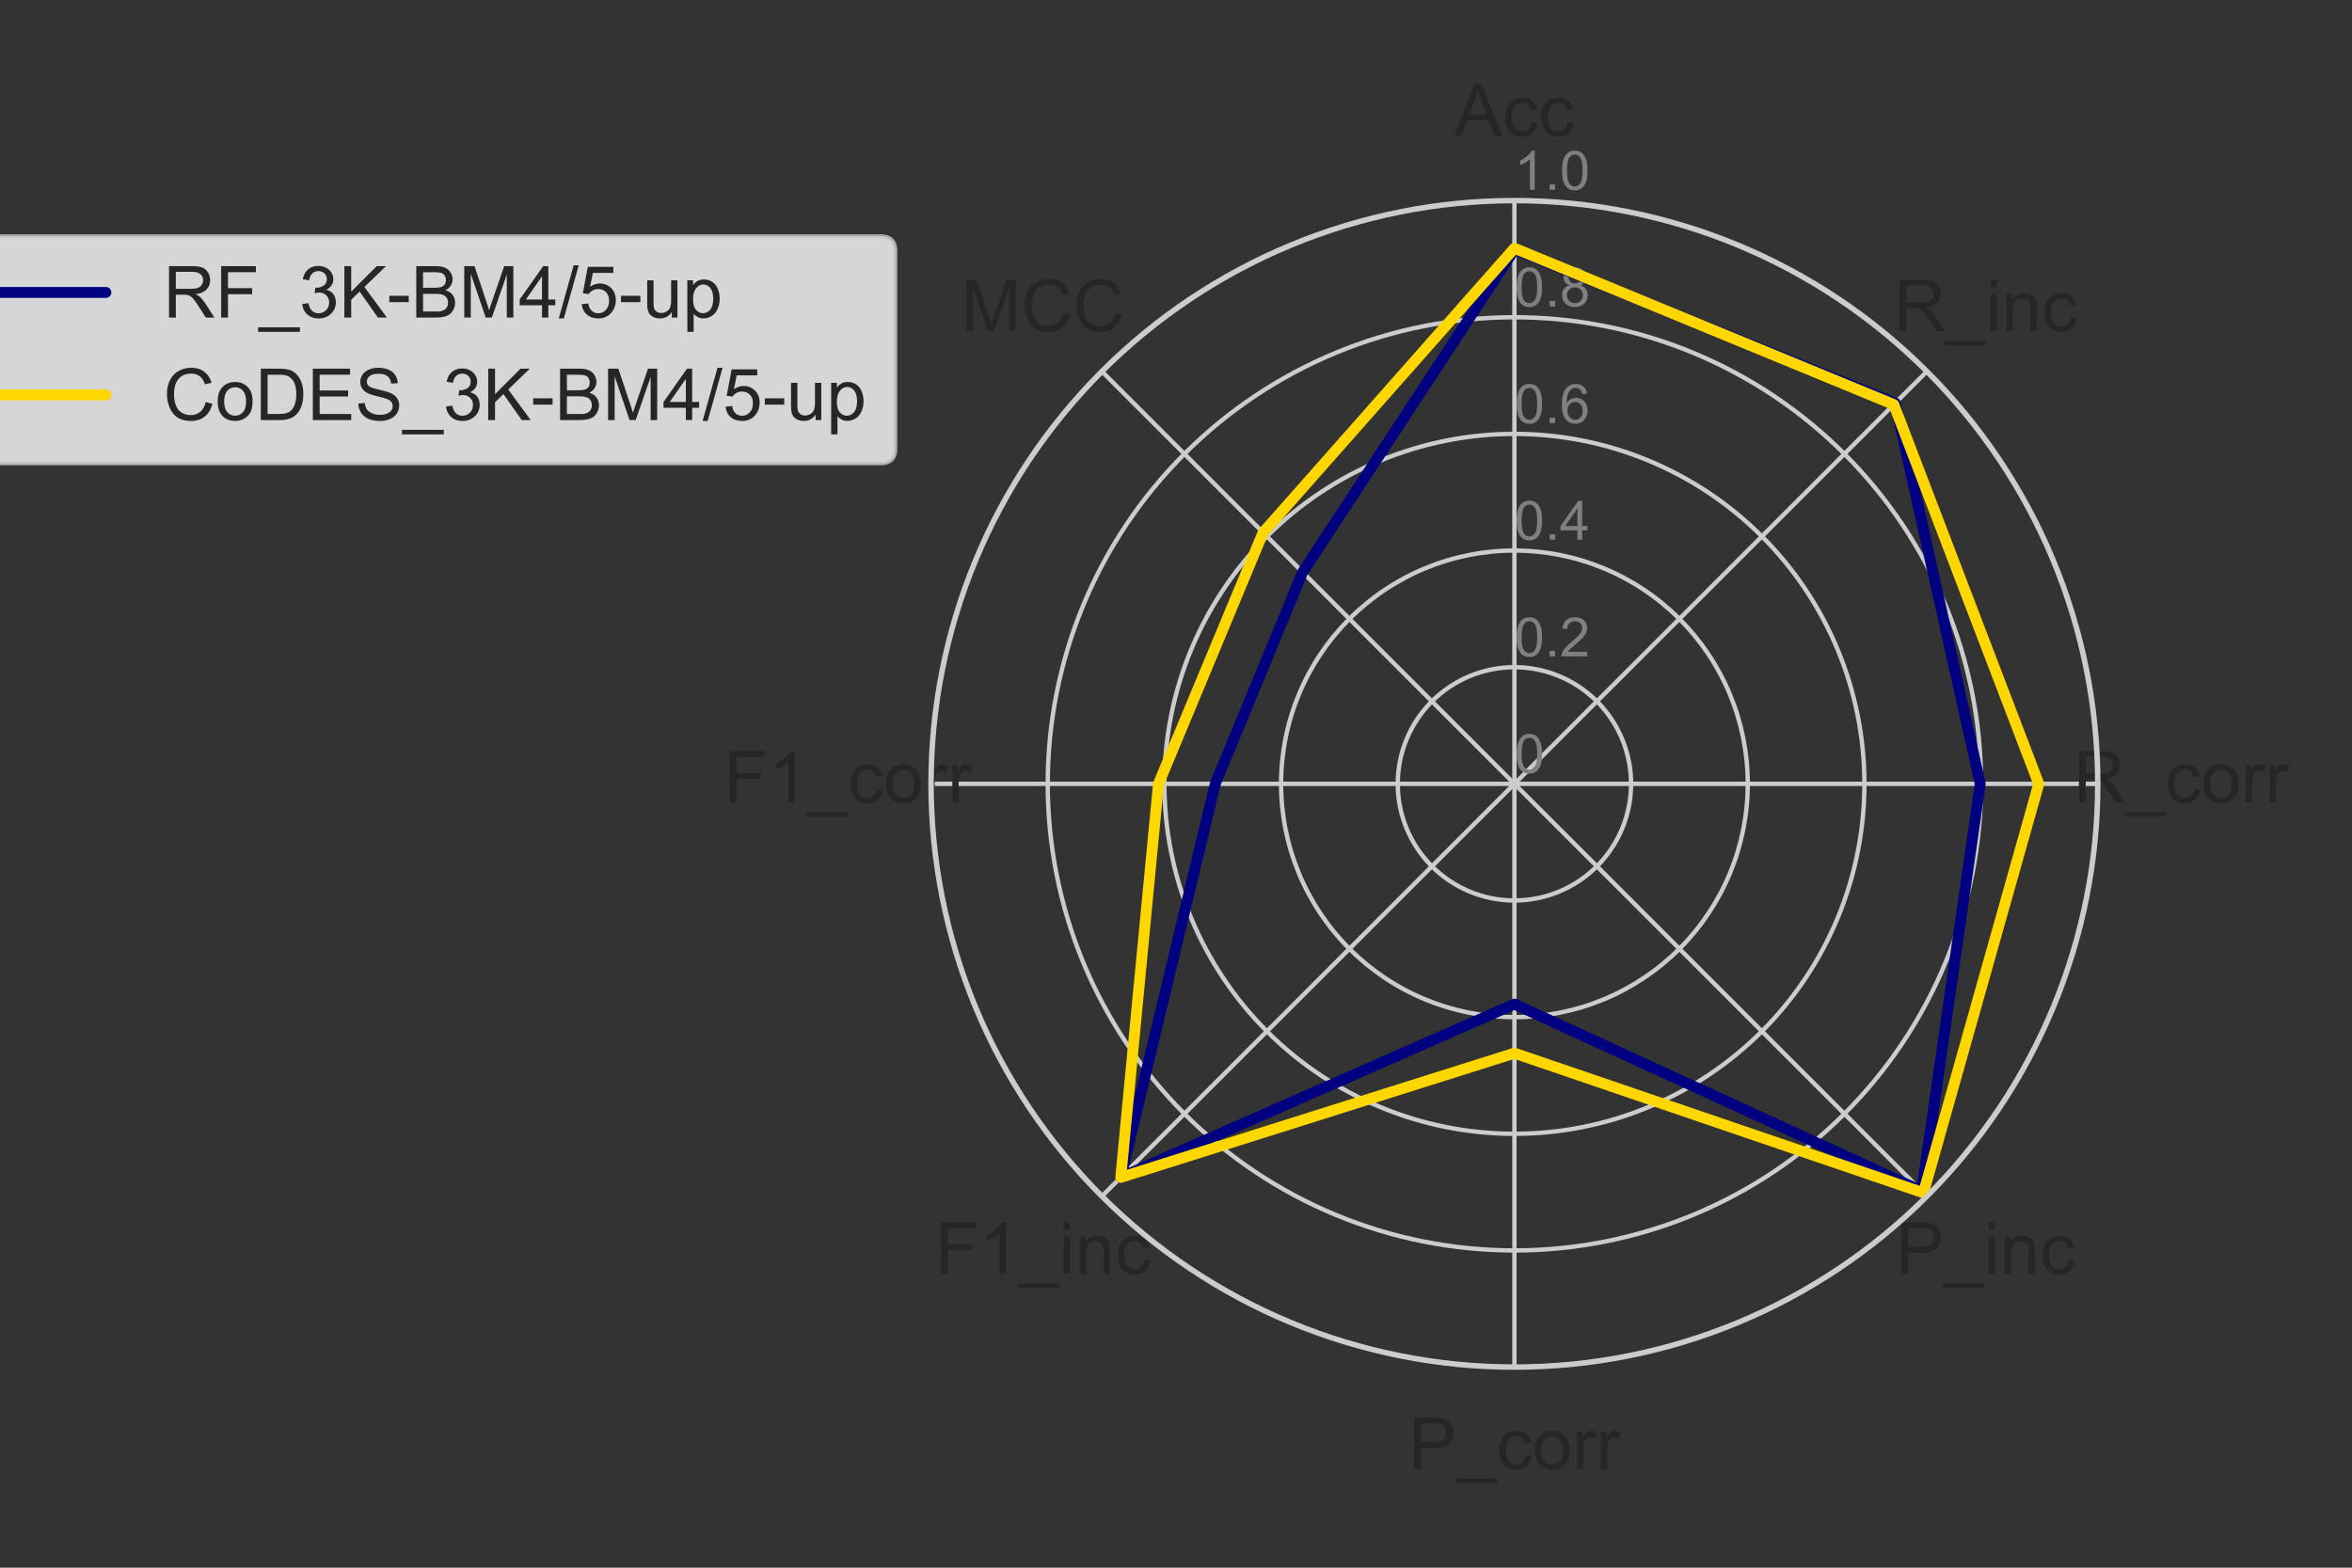 <?xml version="1.0" encoding="utf-8" standalone="no"?>
<!DOCTYPE svg PUBLIC "-//W3C//DTD SVG 1.1//EN"
  "http://www.w3.org/Graphics/SVG/1.1/DTD/svg11.dtd">
<!-- Created with matplotlib (https://matplotlib.org/) -->
<svg height="288pt" version="1.1" viewBox="0 0 432 288" width="432pt" xmlns="http://www.w3.org/2000/svg" xmlns:xlink="http://www.w3.org/1999/xlink">
 <rect x="0" y="0" width="432" height="288" fill="#333333" stroke="none"/>
 <defs>
  <style type="text/css">*{stroke-linecap:butt;stroke-linejoin:round;}</style>
 </defs>
 <g id="figure_1">
  <g id="patch_1">
   <path d="M 0 288 
L 432 288 
L 432 0 
L 0 0 
z
" style="fill:none;"/>
  </g>
  <g id="axes_1">
   <g id="patch_2">
    <path d="M 385.305 144 
C 385.305 129.929 382.534 115.996 377.149 102.996 
C 371.765 89.997 363.872 78.184 353.923 68.235 
C 343.973 58.286 332.161 50.393 319.161 45.008 
C 306.162 39.624 292.228 36.852 278.158 36.852 
C 264.087 36.852 250.153 39.624 237.154 45.008 
C 224.154 50.393 212.342 58.286 202.392 68.235 
C 192.443 78.184 184.55 89.997 179.166 102.996 
C 173.781 115.996 171.01 129.929 171.01 144 
C 171.01 158.071 173.781 172.004 179.166 185.004 
C 184.55 198.003 192.443 209.816 202.392 219.765 
C 212.342 229.714 224.154 237.607 237.154 242.992 
C 250.153 248.376 264.087 251.148 278.158 251.148 
C 292.228 251.148 306.162 248.376 319.161 242.992 
C 332.161 237.607 343.973 229.714 353.923 219.765 
C 363.872 209.816 371.765 198.003 377.149 185.004 
C 382.534 172.004 385.305 158.071 385.305 144 
M 278.158 144 
C 278.158 144 278.158 144 278.158 144 
C 278.158 144 278.158 144 278.158 144 
C 278.158 144 278.158 144 278.158 144 
C 278.158 144 278.158 144 278.158 144 
C 278.158 144 278.158 144 278.158 144 
C 278.158 144 278.158 144 278.158 144 
C 278.158 144 278.158 144 278.158 144 
C 278.158 144 278.158 144 278.158 144 
C 278.158 144 278.158 144 278.158 144 
C 278.158 144 278.158 144 278.158 144 
C 278.158 144 278.158 144 278.158 144 
C 278.158 144 278.158 144 278.158 144 
C 278.158 144 278.158 144 278.158 144 
C 278.158 144 278.158 144 278.158 144 
C 278.158 144 278.158 144 278.158 144 
C 278.158 144 278.158 144 278.158 144 
M 385.305 144 
z
" style="fill:none;"/>
   </g>
   <g id="matplotlib.axis_1">
    <g id="xtick_1">
     <g id="line2d_1">
      <path clip-path="url(#p6e2e3de728)" d="M 278.158 144 
L 278.158 36.852 
" style="fill:none;stroke:#cccccc;stroke-linecap:round;stroke-width:0.8;"/>
     </g>
     <g id="text_1">
      <!-- Acc -->
      <g style="fill:#262626;" transform="translate(267.155 24.964)scale(0.132 -0.132)">
       <defs>
        <path d="M -0.141 0 
L 27.344 71.578 
L 37.547 71.578 
L 66.844 0 
L 56.062 0 
L 47.703 21.688 
L 17.781 21.688 
L 9.906 0 
z
M 20.516 29.391 
L 44.781 29.391 
L 37.312 49.219 
Q 33.891 58.25 32.234 64.062 
Q 30.859 57.172 28.375 50.391 
z
" id="ArialMT-65"/>
        <path d="M 40.438 19 
L 49.078 17.875 
Q 47.656 8.938 41.812 3.875 
Q 35.984 -1.172 27.484 -1.172 
Q 16.844 -1.172 10.375 5.781 
Q 3.906 12.75 3.906 25.734 
Q 3.906 34.125 6.688 40.422 
Q 9.469 46.734 15.156 49.875 
Q 20.844 53.031 27.547 53.031 
Q 35.984 53.031 41.359 48.75 
Q 46.734 44.484 48.25 36.625 
L 39.703 35.297 
Q 38.484 40.531 35.375 43.156 
Q 32.281 45.797 27.875 45.797 
Q 21.234 45.797 17.078 41.031 
Q 12.938 36.281 12.938 25.984 
Q 12.938 15.531 16.938 10.797 
Q 20.953 6.062 27.391 6.062 
Q 32.562 6.062 36.031 9.234 
Q 39.5 12.406 40.438 19 
z
" id="ArialMT-99"/>
       </defs>
       <use xlink:href="#ArialMT-65"/>
       <use x="66.699" xlink:href="#ArialMT-99"/>
       <use x="116.699" xlink:href="#ArialMT-99"/>
      </g>
     </g>
    </g>
    <g id="xtick_2">
     <g id="line2d_2">
      <path clip-path="url(#p6e2e3de728)" d="M 278.158 144 
L 353.923 68.235 
" style="fill:none;stroke:#cccccc;stroke-linecap:round;stroke-width:0.8;"/>
     </g>
     <g id="text_2">
      <!-- R_inc -->
      <g style="fill:#262626;" transform="translate(347.868 60.829)scale(0.132 -0.132)">
       <defs>
        <path d="M 7.859 0 
L 7.859 71.578 
L 39.594 71.578 
Q 49.172 71.578 54.141 69.641 
Q 59.125 67.719 62.109 62.828 
Q 65.094 57.953 65.094 52.047 
Q 65.094 44.438 60.156 39.203 
Q 55.219 33.984 44.922 32.562 
Q 48.688 30.766 50.641 29 
Q 54.781 25.203 58.5 19.484 
L 70.953 0 
L 59.031 0 
L 49.562 14.891 
Q 45.406 21.344 42.719 24.75 
Q 40.047 28.172 37.922 29.531 
Q 35.797 30.906 33.594 31.453 
Q 31.984 31.781 28.328 31.781 
L 17.328 31.781 
L 17.328 0 
z
M 17.328 39.984 
L 37.703 39.984 
Q 44.188 39.984 47.844 41.328 
Q 51.516 42.672 53.422 45.625 
Q 55.328 48.578 55.328 52.047 
Q 55.328 57.125 51.641 60.391 
Q 47.953 63.672 39.984 63.672 
L 17.328 63.672 
z
" id="ArialMT-82"/>
        <path d="M -1.516 -19.875 
L -1.516 -13.531 
L 56.734 -13.531 
L 56.734 -19.875 
z
" id="ArialMT-95"/>
        <path d="M 6.641 61.469 
L 6.641 71.578 
L 15.438 71.578 
L 15.438 61.469 
z
M 6.641 0 
L 6.641 51.859 
L 15.438 51.859 
L 15.438 0 
z
" id="ArialMT-105"/>
        <path d="M 6.594 0 
L 6.594 51.859 
L 14.5 51.859 
L 14.5 44.484 
Q 20.219 53.031 31 53.031 
Q 35.688 53.031 39.625 51.344 
Q 43.562 49.656 45.516 46.922 
Q 47.469 44.188 48.25 40.438 
Q 48.734 37.984 48.734 31.891 
L 48.734 0 
L 39.938 0 
L 39.938 31.547 
Q 39.938 36.922 38.906 39.578 
Q 37.891 42.234 35.281 43.812 
Q 32.672 45.406 29.156 45.406 
Q 23.531 45.406 19.453 41.844 
Q 15.375 38.281 15.375 28.328 
L 15.375 0 
z
" id="ArialMT-110"/>
       </defs>
       <use xlink:href="#ArialMT-82"/>
       <use x="72.217" xlink:href="#ArialMT-95"/>
       <use x="127.832" xlink:href="#ArialMT-105"/>
       <use x="150.049" xlink:href="#ArialMT-110"/>
       <use x="205.664" xlink:href="#ArialMT-99"/>
      </g>
     </g>
    </g>
    <g id="xtick_3">
     <g id="line2d_3">
      <path clip-path="url(#p6e2e3de728)" d="M 278.158 144 
L 385.305 144 
" style="fill:none;stroke:#cccccc;stroke-linecap:round;stroke-width:0.8;"/>
     </g>
     <g id="text_3">
      <!-- R_corr -->
      <g style="fill:#262626;" transform="translate(380.803 147.412)scale(0.132 -0.132)">
       <defs>
        <path d="M 3.328 25.922 
Q 3.328 40.328 11.328 47.266 
Q 18.016 53.031 27.641 53.031 
Q 38.328 53.031 45.109 46.016 
Q 51.906 39.016 51.906 26.656 
Q 51.906 16.656 48.906 10.906 
Q 45.906 5.172 40.156 2 
Q 34.422 -1.172 27.641 -1.172 
Q 16.75 -1.172 10.031 5.812 
Q 3.328 12.797 3.328 25.922 
z
M 12.359 25.922 
Q 12.359 15.969 16.703 11.016 
Q 21.047 6.062 27.641 6.062 
Q 34.188 6.062 38.531 11.031 
Q 42.875 16.016 42.875 26.219 
Q 42.875 35.844 38.5 40.797 
Q 34.125 45.75 27.641 45.75 
Q 21.047 45.75 16.703 40.812 
Q 12.359 35.891 12.359 25.922 
z
" id="ArialMT-111"/>
        <path d="M 6.5 0 
L 6.5 51.859 
L 14.406 51.859 
L 14.406 44 
Q 17.438 49.516 20 51.266 
Q 22.562 53.031 25.641 53.031 
Q 30.078 53.031 34.672 50.203 
L 31.641 42.047 
Q 28.422 43.953 25.203 43.953 
Q 22.312 43.953 20.016 42.219 
Q 17.719 40.484 16.75 37.406 
Q 15.281 32.719 15.281 27.156 
L 15.281 0 
z
" id="ArialMT-114"/>
       </defs>
       <use xlink:href="#ArialMT-82"/>
       <use x="72.217" xlink:href="#ArialMT-95"/>
       <use x="127.832" xlink:href="#ArialMT-99"/>
       <use x="177.832" xlink:href="#ArialMT-111"/>
       <use x="233.447" xlink:href="#ArialMT-114"/>
       <use x="266.748" xlink:href="#ArialMT-114"/>
      </g>
     </g>
    </g>
    <g id="xtick_4">
     <g id="line2d_4">
      <path clip-path="url(#p6e2e3de728)" d="M 278.158 144 
L 353.923 219.765 
" style="fill:none;stroke:#cccccc;stroke-linecap:round;stroke-width:0.8;"/>
     </g>
     <g id="text_4">
      <!-- P_inc -->
      <g style="fill:#262626;" transform="translate(348.232 233.996)scale(0.132 -0.132)">
       <defs>
        <path d="M 7.719 0 
L 7.719 71.578 
L 34.719 71.578 
Q 41.844 71.578 45.609 70.906 
Q 50.875 70.016 54.438 67.547 
Q 58.016 65.094 60.188 60.641 
Q 62.359 56.203 62.359 50.875 
Q 62.359 41.75 56.547 35.422 
Q 50.734 29.109 35.547 29.109 
L 17.188 29.109 
L 17.188 0 
z
M 17.188 37.547 
L 35.688 37.547 
Q 44.875 37.547 48.734 40.969 
Q 52.594 44.391 52.594 50.594 
Q 52.594 55.078 50.312 58.266 
Q 48.047 61.469 44.344 62.5 
Q 41.938 63.141 35.5 63.141 
L 17.188 63.141 
z
" id="ArialMT-80"/>
       </defs>
       <use xlink:href="#ArialMT-80"/>
       <use x="66.699" xlink:href="#ArialMT-95"/>
       <use x="122.314" xlink:href="#ArialMT-105"/>
       <use x="144.531" xlink:href="#ArialMT-110"/>
       <use x="200.146" xlink:href="#ArialMT-99"/>
      </g>
     </g>
    </g>
    <g id="xtick_5">
     <g id="line2d_5">
      <path clip-path="url(#p6e2e3de728)" d="M 278.158 144 
L 278.158 251.148 
" style="fill:none;stroke:#cccccc;stroke-linecap:round;stroke-width:0.8;"/>
     </g>
     <g id="text_5">
      <!-- P_corr -->
      <g style="fill:#262626;" transform="translate(258.719 269.86)scale(0.132 -0.132)">
       <use xlink:href="#ArialMT-80"/>
       <use x="66.699" xlink:href="#ArialMT-95"/>
       <use x="122.314" xlink:href="#ArialMT-99"/>
       <use x="172.314" xlink:href="#ArialMT-111"/>
       <use x="227.93" xlink:href="#ArialMT-114"/>
       <use x="261.23" xlink:href="#ArialMT-114"/>
      </g>
     </g>
    </g>
    <g id="xtick_6">
     <g id="line2d_6">
      <path clip-path="url(#p6e2e3de728)" d="M 278.158 144 
L 202.392 219.765 
" style="fill:none;stroke:#cccccc;stroke-linecap:round;stroke-width:0.8;"/>
     </g>
     <g id="text_6">
      <!-- F1_inc -->
      <g style="fill:#262626;" transform="translate(171.765 234.016)scale(0.132 -0.132)">
       <defs>
        <path d="M 8.203 0 
L 8.203 71.578 
L 56.5 71.578 
L 56.5 63.141 
L 17.672 63.141 
L 17.672 40.969 
L 51.266 40.969 
L 51.266 32.516 
L 17.672 32.516 
L 17.672 0 
z
" id="ArialMT-70"/>
        <path d="M 37.25 0 
L 28.469 0 
L 28.469 56 
Q 25.297 52.984 20.141 49.953 
Q 14.984 46.922 10.891 45.406 
L 10.891 53.906 
Q 18.266 57.375 23.781 62.297 
Q 29.297 67.234 31.594 71.875 
L 37.25 71.875 
z
" id="ArialMT-49"/>
       </defs>
       <use xlink:href="#ArialMT-70"/>
       <use x="61.084" xlink:href="#ArialMT-49"/>
       <use x="116.699" xlink:href="#ArialMT-95"/>
       <use x="172.314" xlink:href="#ArialMT-105"/>
       <use x="194.531" xlink:href="#ArialMT-110"/>
       <use x="250.146" xlink:href="#ArialMT-99"/>
      </g>
     </g>
    </g>
    <g id="xtick_7">
     <g id="line2d_7">
      <path clip-path="url(#p6e2e3de728)" d="M 278.158 144 
L 171.01 144 
" style="fill:none;stroke:#cccccc;stroke-linecap:round;stroke-width:0.8;"/>
     </g>
     <g id="text_7">
      <!-- F1_corr -->
      <g style="fill:#262626;" transform="translate(132.972 147.432)scale(0.132 -0.132)">
       <use xlink:href="#ArialMT-70"/>
       <use x="61.084" xlink:href="#ArialMT-49"/>
       <use x="116.699" xlink:href="#ArialMT-95"/>
       <use x="172.314" xlink:href="#ArialMT-99"/>
       <use x="222.314" xlink:href="#ArialMT-111"/>
       <use x="277.93" xlink:href="#ArialMT-114"/>
       <use x="311.23" xlink:href="#ArialMT-114"/>
      </g>
     </g>
    </g>
    <g id="xtick_8">
     <g id="line2d_8">
      <path clip-path="url(#p6e2e3de728)" d="M 278.158 144 
L 202.392 68.235 
" style="fill:none;stroke:#cccccc;stroke-linecap:round;stroke-width:0.8;"/>
     </g>
     <g id="text_8">
      <!-- MCC -->
      <g style="fill:#262626;" transform="translate(176.543 60.829)scale(0.132 -0.132)">
       <defs>
        <path d="M 7.422 0 
L 7.422 71.578 
L 21.688 71.578 
L 38.625 20.906 
Q 40.969 13.812 42.047 10.297 
Q 43.266 14.203 45.844 21.781 
L 62.984 71.578 
L 75.734 71.578 
L 75.734 0 
L 66.609 0 
L 66.609 59.906 
L 45.797 0 
L 37.25 0 
L 16.547 60.938 
L 16.547 0 
z
" id="ArialMT-77"/>
        <path d="M 58.797 25.094 
L 68.266 22.703 
Q 65.281 11.031 57.547 4.906 
Q 49.812 -1.219 38.625 -1.219 
Q 27.047 -1.219 19.797 3.484 
Q 12.547 8.203 8.766 17.141 
Q 4.984 26.078 4.984 36.328 
Q 4.984 47.516 9.25 55.828 
Q 13.531 64.156 21.406 68.469 
Q 29.297 72.797 38.766 72.797 
Q 49.516 72.797 56.828 67.328 
Q 64.156 61.859 67.047 51.953 
L 57.719 49.75 
Q 55.219 57.562 50.484 61.125 
Q 45.75 64.703 38.578 64.703 
Q 30.328 64.703 24.781 60.734 
Q 19.234 56.781 16.984 50.109 
Q 14.75 43.453 14.75 36.375 
Q 14.75 27.25 17.406 20.438 
Q 20.062 13.625 25.672 10.25 
Q 31.297 6.891 37.844 6.891 
Q 45.797 6.891 51.312 11.469 
Q 56.844 16.062 58.797 25.094 
z
" id="ArialMT-67"/>
       </defs>
       <use xlink:href="#ArialMT-77"/>
       <use x="83.301" xlink:href="#ArialMT-67"/>
       <use x="155.518" xlink:href="#ArialMT-67"/>
      </g>
     </g>
    </g>
   </g>
   <g id="matplotlib.axis_2">
    <g id="ytick_1">
     <g id="line2d_9">
      <path clip-path="url(#p6e2e3de728)" d="M 278.158 144 
C 278.158 144 278.158 144 278.158 144 
C 278.158 144 278.158 144 278.158 144 
C 278.158 144 278.158 144 278.158 144 
C 278.158 144 278.158 144 278.158 144 
C 278.158 144 278.158 144 278.158 144 
C 278.158 144 278.158 144 278.158 144 
C 278.158 144 278.158 144 278.158 144 
C 278.158 144 278.158 144 278.158 144 
C 278.158 144 278.158 144 278.158 144 
C 278.158 144 278.158 144 278.158 144 
C 278.158 144 278.158 144 278.158 144 
C 278.158 144 278.158 144 278.158 144 
C 278.158 144 278.158 144 278.158 144 
C 278.158 144 278.158 144 278.158 144 
C 278.158 144 278.158 144 278.158 144 
C 278.158 144 278.158 144 278.158 144 
" style="fill:none;stroke:#cccccc;stroke-linecap:round;stroke-width:0.8;"/>
     </g>
     <g id="text_9">
      <!-- 0 -->
      <g style="fill:#808080;" transform="translate(278.158 142.012)scale(0.1 -0.1)">
       <defs>
        <path d="M 4.156 35.297 
Q 4.156 48 6.766 55.734 
Q 9.375 63.484 14.516 67.672 
Q 19.672 71.875 27.484 71.875 
Q 33.25 71.875 37.594 69.547 
Q 41.938 67.234 44.766 62.859 
Q 47.609 58.5 49.219 52.219 
Q 50.828 45.953 50.828 35.297 
Q 50.828 22.703 48.234 14.969 
Q 45.656 7.234 40.5 3 
Q 35.359 -1.219 27.484 -1.219 
Q 17.141 -1.219 11.234 6.203 
Q 4.156 15.141 4.156 35.297 
z
M 13.188 35.297 
Q 13.188 17.672 17.312 11.828 
Q 21.438 6 27.484 6 
Q 33.547 6 37.672 11.859 
Q 41.797 17.719 41.797 35.297 
Q 41.797 52.984 37.672 58.781 
Q 33.547 64.594 27.391 64.594 
Q 21.344 64.594 17.719 59.469 
Q 13.188 52.938 13.188 35.297 
z
" id="ArialMT-48"/>
       </defs>
       <use xlink:href="#ArialMT-48"/>
      </g>
     </g>
    </g>
    <g id="ytick_2">
     <g id="line2d_10">
      <path clip-path="url(#p6e2e3de728)" d="M 278.158 122.57 
C 280.972 122.57 283.758 123.125 286.358 124.202 
C 288.958 125.279 291.321 126.857 293.311 128.847 
C 295.3 130.837 296.879 133.199 297.956 135.799 
C 299.033 138.399 299.587 141.186 299.587 144 
C 299.587 146.814 299.033 149.601 297.956 152.201 
C 296.879 154.801 295.3 157.163 293.311 159.153 
C 291.321 161.143 288.958 162.721 286.358 163.798 
C 283.758 164.875 280.972 165.43 278.158 165.43 
C 275.343 165.43 272.557 164.875 269.957 163.798 
C 267.357 162.721 264.994 161.143 263.004 159.153 
C 261.015 157.163 259.436 154.801 258.359 152.201 
C 257.282 149.601 256.728 146.814 256.728 144 
C 256.728 141.186 257.282 138.399 258.359 135.799 
C 259.436 133.199 261.015 130.837 263.004 128.847 
C 264.994 126.857 267.357 125.279 269.957 124.202 
C 272.557 123.125 275.343 122.57 278.158 122.57 
" style="fill:none;stroke:#cccccc;stroke-linecap:round;stroke-width:0.8;"/>
     </g>
     <g id="text_10">
      <!-- 0.2 -->
      <g style="fill:#808080;" transform="translate(278.158 120.583)scale(0.1 -0.1)">
       <defs>
        <path d="M 9.078 0 
L 9.078 10.016 
L 19.094 10.016 
L 19.094 0 
z
" id="ArialMT-46"/>
        <path d="M 50.344 8.453 
L 50.344 0 
L 3.031 0 
Q 2.938 3.172 4.047 6.109 
Q 5.859 10.938 9.828 15.625 
Q 13.812 20.312 21.344 26.469 
Q 33.016 36.031 37.109 41.625 
Q 41.219 47.219 41.219 52.203 
Q 41.219 57.422 37.469 61 
Q 33.734 64.594 27.734 64.594 
Q 21.391 64.594 17.578 60.781 
Q 13.766 56.984 13.719 50.25 
L 4.688 51.172 
Q 5.609 61.281 11.656 66.578 
Q 17.719 71.875 27.938 71.875 
Q 38.234 71.875 44.234 66.156 
Q 50.25 60.453 50.25 52 
Q 50.25 47.703 48.484 43.547 
Q 46.734 39.406 42.656 34.812 
Q 38.578 30.219 29.109 22.219 
Q 21.188 15.578 18.938 13.203 
Q 16.703 10.844 15.234 8.453 
z
" id="ArialMT-50"/>
       </defs>
       <use xlink:href="#ArialMT-48"/>
       <use x="55.615" xlink:href="#ArialMT-46"/>
       <use x="83.398" xlink:href="#ArialMT-50"/>
      </g>
     </g>
    </g>
    <g id="ytick_3">
     <g id="line2d_11">
      <path clip-path="url(#p6e2e3de728)" d="M 278.158 101.141 
C 283.786 101.141 289.359 102.249 294.559 104.403 
C 299.759 106.557 304.484 109.714 308.464 113.694 
C 312.443 117.674 315.6 122.399 317.754 127.598 
C 319.908 132.798 321.017 138.372 321.017 144 
C 321.017 149.628 319.908 155.202 317.754 160.402 
C 315.6 165.601 312.443 170.326 308.464 174.306 
C 304.484 178.286 299.759 181.443 294.559 183.597 
C 289.359 185.751 283.786 186.859 278.158 186.859 
C 272.529 186.859 266.956 185.751 261.756 183.597 
C 256.556 181.443 251.831 178.286 247.851 174.306 
C 243.872 170.326 240.715 165.601 238.561 160.402 
C 236.407 155.202 235.298 149.628 235.298 144 
C 235.298 138.372 236.407 132.798 238.561 127.598 
C 240.715 122.399 243.872 117.674 247.851 113.694 
C 251.831 109.714 256.556 106.557 261.756 104.403 
C 266.956 102.249 272.529 101.141 278.158 101.141 
" style="fill:none;stroke:#cccccc;stroke-linecap:round;stroke-width:0.8;"/>
     </g>
     <g id="text_11">
      <!-- 0.4 -->
      <g style="fill:#808080;" transform="translate(278.158 99.153)scale(0.1 -0.1)">
       <defs>
        <path d="M 32.328 0 
L 32.328 17.141 
L 1.266 17.141 
L 1.266 25.203 
L 33.938 71.578 
L 41.109 71.578 
L 41.109 25.203 
L 50.781 25.203 
L 50.781 17.141 
L 41.109 17.141 
L 41.109 0 
z
M 32.328 25.203 
L 32.328 57.469 
L 9.906 25.203 
z
" id="ArialMT-52"/>
       </defs>
       <use xlink:href="#ArialMT-48"/>
       <use x="55.615" xlink:href="#ArialMT-46"/>
       <use x="83.398" xlink:href="#ArialMT-52"/>
      </g>
     </g>
    </g>
    <g id="ytick_4">
     <g id="line2d_12">
      <path clip-path="url(#p6e2e3de728)" d="M 278.158 79.711 
C 286.6 79.711 294.96 81.374 302.76 84.605 
C 310.559 87.836 317.647 92.571 323.617 98.541 
C 329.586 104.511 334.322 111.598 337.553 119.398 
C 340.783 127.197 342.446 135.558 342.446 144 
C 342.446 152.442 340.783 160.803 337.553 168.602 
C 334.322 176.402 329.586 183.489 323.617 189.459 
C 317.647 195.429 310.559 200.164 302.76 203.395 
C 294.96 206.626 286.6 208.289 278.158 208.289 
C 269.715 208.289 261.355 206.626 253.555 203.395 
C 245.756 200.164 238.668 195.429 232.698 189.459 
C 226.729 183.489 221.993 176.402 218.762 168.602 
C 215.532 160.803 213.869 152.442 213.869 144 
C 213.869 135.558 215.532 127.197 218.762 119.398 
C 221.993 111.598 226.729 104.511 232.698 98.541 
C 238.668 92.571 245.756 87.836 253.555 84.605 
C 261.355 81.374 269.715 79.711 278.158 79.711 
" style="fill:none;stroke:#cccccc;stroke-linecap:round;stroke-width:0.8;"/>
     </g>
     <g id="text_12">
      <!-- 0.6 -->
      <g style="fill:#808080;" transform="translate(278.158 77.724)scale(0.1 -0.1)">
       <defs>
        <path d="M 49.75 54.047 
L 41.016 53.375 
Q 39.844 58.547 37.703 60.891 
Q 34.125 64.656 28.906 64.656 
Q 24.703 64.656 21.531 62.312 
Q 17.391 59.281 14.984 53.469 
Q 12.594 47.656 12.5 36.922 
Q 15.672 41.75 20.266 44.094 
Q 24.859 46.438 29.891 46.438 
Q 38.672 46.438 44.844 39.969 
Q 51.031 33.5 51.031 23.25 
Q 51.031 16.5 48.125 10.719 
Q 45.219 4.938 40.141 1.859 
Q 35.062 -1.219 28.609 -1.219 
Q 17.625 -1.219 10.688 6.859 
Q 3.766 14.938 3.766 33.5 
Q 3.766 54.25 11.422 63.672 
Q 18.109 71.875 29.438 71.875 
Q 37.891 71.875 43.281 67.141 
Q 48.688 62.406 49.75 54.047 
z
M 13.875 23.188 
Q 13.875 18.656 15.797 14.5 
Q 17.719 10.359 21.188 8.172 
Q 24.656 6 28.469 6 
Q 34.031 6 38.031 10.484 
Q 42.047 14.984 42.047 22.703 
Q 42.047 30.125 38.078 34.391 
Q 34.125 38.672 28.125 38.672 
Q 22.172 38.672 18.016 34.391 
Q 13.875 30.125 13.875 23.188 
z
" id="ArialMT-54"/>
       </defs>
       <use xlink:href="#ArialMT-48"/>
       <use x="55.615" xlink:href="#ArialMT-46"/>
       <use x="83.398" xlink:href="#ArialMT-54"/>
      </g>
     </g>
    </g>
    <g id="ytick_5">
     <g id="line2d_13">
      <path clip-path="url(#p6e2e3de728)" d="M 278.158 58.282 
C 289.414 58.282 300.561 60.499 310.961 64.807 
C 321.36 69.114 330.81 75.428 338.77 83.388 
C 346.729 91.347 353.043 100.797 357.351 111.197 
C 361.659 121.597 363.876 132.744 363.876 144 
C 363.876 155.256 361.659 166.403 357.351 176.803 
C 353.043 187.203 346.729 196.653 338.77 204.612 
C 330.81 212.572 321.36 218.886 310.961 223.193 
C 300.561 227.501 289.414 229.718 278.158 229.718 
C 266.901 229.718 255.754 227.501 245.354 223.193 
C 234.955 218.886 225.505 212.572 217.545 204.612 
C 209.586 196.653 203.272 187.203 198.964 176.803 
C 194.656 166.403 192.439 155.256 192.439 144 
C 192.439 132.744 194.656 121.597 198.964 111.197 
C 203.272 100.797 209.586 91.347 217.545 83.388 
C 225.505 75.428 234.955 69.114 245.354 64.807 
C 255.754 60.499 266.901 58.282 278.158 58.282 
" style="fill:none;stroke:#cccccc;stroke-linecap:round;stroke-width:0.8;"/>
     </g>
     <g id="text_13">
      <!-- 0.8 -->
      <g style="fill:#808080;" transform="translate(278.158 56.294)scale(0.1 -0.1)">
       <defs>
        <path d="M 17.672 38.812 
Q 12.203 40.828 9.562 44.531 
Q 6.938 48.25 6.938 53.422 
Q 6.938 61.234 12.547 66.547 
Q 18.172 71.875 27.484 71.875 
Q 36.859 71.875 42.578 66.422 
Q 48.297 60.984 48.297 53.172 
Q 48.297 48.188 45.672 44.5 
Q 43.062 40.828 37.75 38.812 
Q 44.344 36.672 47.781 31.875 
Q 51.219 27.094 51.219 20.453 
Q 51.219 11.281 44.719 5.031 
Q 38.234 -1.219 27.641 -1.219 
Q 17.047 -1.219 10.547 5.047 
Q 4.047 11.328 4.047 20.703 
Q 4.047 27.688 7.594 32.391 
Q 11.141 37.109 17.672 38.812 
z
M 15.922 53.719 
Q 15.922 48.641 19.188 45.406 
Q 22.469 42.188 27.688 42.188 
Q 32.766 42.188 36.016 45.375 
Q 39.266 48.578 39.266 53.219 
Q 39.266 58.062 35.906 61.359 
Q 32.562 64.656 27.594 64.656 
Q 22.562 64.656 19.234 61.422 
Q 15.922 58.203 15.922 53.719 
z
M 13.094 20.656 
Q 13.094 16.891 14.875 13.375 
Q 16.656 9.859 20.172 7.922 
Q 23.688 6 27.734 6 
Q 34.031 6 38.125 10.047 
Q 42.234 14.109 42.234 20.359 
Q 42.234 26.703 38.016 30.859 
Q 33.797 35.016 27.438 35.016 
Q 21.234 35.016 17.156 30.906 
Q 13.094 26.812 13.094 20.656 
z
" id="ArialMT-56"/>
       </defs>
       <use xlink:href="#ArialMT-48"/>
       <use x="55.615" xlink:href="#ArialMT-46"/>
       <use x="83.398" xlink:href="#ArialMT-56"/>
      </g>
     </g>
    </g>
    <g id="ytick_6">
     <g id="line2d_14">
      <path clip-path="url(#p6e2e3de728)" d="M 278.158 36.852 
C 292.228 36.852 306.162 39.624 319.161 45.008 
C 332.161 50.393 343.973 58.286 353.923 68.235 
C 363.872 78.184 371.765 89.997 377.149 102.996 
C 382.534 115.996 385.305 129.929 385.305 144 
C 385.305 158.071 382.534 172.004 377.149 185.004 
C 371.765 198.003 363.872 209.816 353.923 219.765 
C 343.973 229.714 332.161 237.607 319.161 242.992 
C 306.162 248.376 292.228 251.148 278.158 251.148 
C 264.087 251.148 250.153 248.376 237.154 242.992 
C 224.154 237.607 212.342 229.714 202.392 219.765 
C 192.443 209.816 184.55 198.003 179.166 185.004 
C 173.781 172.004 171.01 158.071 171.01 144 
C 171.01 129.929 173.781 115.996 179.166 102.996 
C 184.55 89.997 192.443 78.184 202.392 68.235 
C 212.342 58.286 224.154 50.393 237.154 45.008 
C 250.153 39.624 264.087 36.852 278.158 36.852 
" style="fill:none;stroke:#cccccc;stroke-linecap:round;stroke-width:0.8;"/>
     </g>
     <g id="text_14">
      <!-- 1.0 -->
      <g style="fill:#808080;" transform="translate(278.158 34.864)scale(0.1 -0.1)">
       <use xlink:href="#ArialMT-49"/>
       <use x="55.615" xlink:href="#ArialMT-46"/>
       <use x="83.398" xlink:href="#ArialMT-48"/>
      </g>
     </g>
    </g>
   </g>
   <g id="line2d_15">
    <path clip-path="url(#p6e2e3de728)" d="M 278.158 45.814 
L 348.107 74.051 
L 363.717 144 
L 352.97 218.813 
L 278.158 184.468 
L 205.858 216.299 
L 223.21 144 
L 239.264 105.106 
L 278.158 45.814 
" style="fill:none;stroke:#000080;stroke-linecap:round;stroke-width:2;"/>
   </g>
   <g id="line2d_16">
    <path clip-path="url(#p6e2e3de728)" d="M 278.158 45.61 
L 347.842 74.316 
L 374.472 144 
L 353.29 219.132 
L 278.158 193.48 
L 205.852 216.306 
L 212.783 144 
L 231.997 97.839 
L 278.158 45.61 
" style="fill:none;stroke:#ffd700;stroke-linecap:round;stroke-width:2;"/>
   </g>
   <g id="patch_3">
    <path d="M 278.158 36.852 
C 264.087 36.852 250.153 39.624 237.154 45.008 
C 224.154 50.393 212.342 58.286 202.392 68.235 
C 192.443 78.184 184.55 89.997 179.166 102.996 
C 173.781 115.996 171.01 129.929 171.01 144 
C 171.01 158.071 173.781 172.004 179.166 185.004 
C 184.55 198.003 192.443 209.816 202.392 219.765 
C 212.342 229.714 224.154 237.607 237.154 242.992 
C 250.153 248.376 264.087 251.148 278.158 251.148 
C 292.228 251.148 306.162 248.376 319.161 242.992 
C 332.161 237.607 343.973 229.714 353.923 219.765 
C 363.872 209.816 371.765 198.003 377.149 185.004 
C 382.534 172.004 385.305 158.071 385.305 144 
C 385.305 129.929 382.534 115.996 377.149 102.996 
C 371.765 89.997 363.872 78.184 353.923 68.235 
C 343.973 58.286 332.161 50.393 319.161 45.008 
C 306.162 39.624 292.228 36.852 278.158 36.852 
" style="fill:none;stroke:#cccccc;stroke-linecap:square;stroke-linejoin:miter;"/>
   </g>
   <g id="legend_1">
    <g id="patch_4">
     <path d="M -9.591 85.077 
L 161.769 85.077 
Q 164.41 85.077 164.41 82.437 
L 164.41 46.092 
Q 164.41 43.452 161.769 43.452 
L -9.591 43.452 
Q -12.231 43.452 -12.231 46.092 
L -12.231 82.437 
Q -12.231 85.077 -9.591 85.077 
z
" style="fill:#ffffff;opacity:0.8;stroke:#cccccc;stroke-linejoin:miter;stroke-width:0.8;"/>
    </g>
    <g id="line2d_17">
     <path d="M -1 53.721 
L 19.449 53.721 
" style="fill:none;stroke:#000080;stroke-linecap:round;stroke-width:2;"/>
    </g>
    <g id="line2d_18"/>
    <g id="text_15">
     <!-- RF_3K-BM4/5-up -->
     <g style="fill:#262626;" transform="translate(30.009 58.341)scale(0.132 -0.132)">
      <defs>
       <path d="M 4.203 18.891 
L 12.984 20.062 
Q 14.5 12.594 18.141 9.297 
Q 21.781 6 27 6 
Q 33.203 6 37.469 10.297 
Q 41.75 14.594 41.75 20.953 
Q 41.75 27 37.797 30.922 
Q 33.844 34.859 27.734 34.859 
Q 25.25 34.859 21.531 33.891 
L 22.516 41.609 
Q 23.391 41.5 23.922 41.5 
Q 29.547 41.5 34.031 44.422 
Q 38.531 47.359 38.531 53.469 
Q 38.531 58.297 35.25 61.469 
Q 31.984 64.656 26.812 64.656 
Q 21.688 64.656 18.266 61.422 
Q 14.844 58.203 13.875 51.766 
L 5.078 53.328 
Q 6.688 62.156 12.391 67.016 
Q 18.109 71.875 26.609 71.875 
Q 32.469 71.875 37.391 69.359 
Q 42.328 66.844 44.938 62.5 
Q 47.562 58.156 47.562 53.266 
Q 47.562 48.641 45.062 44.828 
Q 42.578 41.016 37.703 38.766 
Q 44.047 37.312 47.562 32.688 
Q 51.078 28.078 51.078 21.141 
Q 51.078 11.766 44.234 5.25 
Q 37.406 -1.266 26.953 -1.266 
Q 17.531 -1.266 11.297 4.344 
Q 5.078 9.969 4.203 18.891 
z
" id="ArialMT-51"/>
       <path d="M 7.328 0 
L 7.328 71.578 
L 16.797 71.578 
L 16.797 36.078 
L 52.344 71.578 
L 65.188 71.578 
L 35.156 42.578 
L 66.5 0 
L 54 0 
L 28.516 36.234 
L 16.797 24.812 
L 16.797 0 
z
" id="ArialMT-75"/>
       <path d="M 3.172 21.484 
L 3.172 30.328 
L 30.172 30.328 
L 30.172 21.484 
z
" id="ArialMT-45"/>
       <path d="M 7.328 0 
L 7.328 71.578 
L 34.188 71.578 
Q 42.391 71.578 47.344 69.406 
Q 52.297 67.234 55.094 62.719 
Q 57.906 58.203 57.906 53.266 
Q 57.906 48.688 55.422 44.625 
Q 52.938 40.578 47.906 38.094 
Q 54.391 36.188 57.875 31.594 
Q 61.375 27 61.375 20.75 
Q 61.375 15.719 59.25 11.391 
Q 57.125 7.078 54 4.734 
Q 50.875 2.391 46.156 1.188 
Q 41.453 0 34.625 0 
z
M 16.797 41.5 
L 32.281 41.5 
Q 38.578 41.5 41.312 42.328 
Q 44.922 43.406 46.75 45.891 
Q 48.578 48.391 48.578 52.156 
Q 48.578 55.719 46.875 58.422 
Q 45.172 61.141 41.984 62.141 
Q 38.812 63.141 31.109 63.141 
L 16.797 63.141 
z
M 16.797 8.453 
L 34.625 8.453 
Q 39.203 8.453 41.062 8.797 
Q 44.344 9.375 46.531 10.734 
Q 48.734 12.109 50.141 14.719 
Q 51.562 17.328 51.562 20.75 
Q 51.562 24.75 49.516 27.703 
Q 47.469 30.672 43.828 31.859 
Q 40.188 33.062 33.344 33.062 
L 16.797 33.062 
z
" id="ArialMT-66"/>
       <path d="M 0 -1.219 
L 20.75 72.797 
L 27.781 72.797 
L 7.078 -1.219 
z
" id="ArialMT-47"/>
       <path d="M 4.156 18.75 
L 13.375 19.531 
Q 14.406 12.797 18.141 9.391 
Q 21.875 6 27.156 6 
Q 33.5 6 37.891 10.781 
Q 42.281 15.578 42.281 23.484 
Q 42.281 31 38.062 35.344 
Q 33.844 39.703 27 39.703 
Q 22.75 39.703 19.328 37.766 
Q 15.922 35.844 13.969 32.766 
L 5.719 33.844 
L 12.641 70.609 
L 48.25 70.609 
L 48.25 62.203 
L 19.672 62.203 
L 15.828 42.969 
Q 22.266 47.469 29.344 47.469 
Q 38.719 47.469 45.156 40.969 
Q 51.609 34.469 51.609 24.266 
Q 51.609 14.547 45.953 7.469 
Q 39.062 -1.219 27.156 -1.219 
Q 17.391 -1.219 11.203 4.25 
Q 5.031 9.719 4.156 18.75 
z
" id="ArialMT-53"/>
       <path d="M 40.578 0 
L 40.578 7.625 
Q 34.516 -1.172 24.125 -1.172 
Q 19.531 -1.172 15.547 0.578 
Q 11.578 2.344 9.641 5 
Q 7.719 7.672 6.938 11.531 
Q 6.391 14.109 6.391 19.734 
L 6.391 51.859 
L 15.188 51.859 
L 15.188 23.094 
Q 15.188 16.219 15.719 13.812 
Q 16.547 10.359 19.234 8.375 
Q 21.922 6.391 25.875 6.391 
Q 29.828 6.391 33.297 8.422 
Q 36.766 10.453 38.203 13.938 
Q 39.656 17.438 39.656 24.078 
L 39.656 51.859 
L 48.438 51.859 
L 48.438 0 
z
" id="ArialMT-117"/>
       <path d="M 6.594 -19.875 
L 6.594 51.859 
L 14.594 51.859 
L 14.594 45.125 
Q 17.438 49.078 21 51.047 
Q 24.562 53.031 29.641 53.031 
Q 36.281 53.031 41.359 49.609 
Q 46.438 46.188 49.016 39.953 
Q 51.609 33.734 51.609 26.312 
Q 51.609 18.359 48.75 11.984 
Q 45.906 5.609 40.453 2.219 
Q 35.016 -1.172 29 -1.172 
Q 24.609 -1.172 21.109 0.688 
Q 17.625 2.547 15.375 5.375 
L 15.375 -19.875 
z
M 14.547 25.641 
Q 14.547 15.625 18.594 10.844 
Q 22.656 6.062 28.422 6.062 
Q 34.281 6.062 38.453 11.016 
Q 42.625 15.969 42.625 26.375 
Q 42.625 36.281 38.547 41.203 
Q 34.469 46.141 28.812 46.141 
Q 23.188 46.141 18.859 40.891 
Q 14.547 35.641 14.547 25.641 
z
" id="ArialMT-112"/>
      </defs>
      <use xlink:href="#ArialMT-82"/>
      <use x="72.217" xlink:href="#ArialMT-70"/>
      <use x="133.301" xlink:href="#ArialMT-95"/>
      <use x="188.916" xlink:href="#ArialMT-51"/>
      <use x="244.531" xlink:href="#ArialMT-75"/>
      <use x="311.23" xlink:href="#ArialMT-45"/>
      <use x="344.531" xlink:href="#ArialMT-66"/>
      <use x="411.23" xlink:href="#ArialMT-77"/>
      <use x="494.531" xlink:href="#ArialMT-52"/>
      <use x="550.146" xlink:href="#ArialMT-47"/>
      <use x="577.93" xlink:href="#ArialMT-53"/>
      <use x="633.545" xlink:href="#ArialMT-45"/>
      <use x="666.846" xlink:href="#ArialMT-117"/>
      <use x="722.461" xlink:href="#ArialMT-112"/>
     </g>
    </g>
    <g id="line2d_19">
     <path d="M -1 72.554 
L 19.449 72.554 
" style="fill:none;stroke:#ffd700;stroke-linecap:round;stroke-width:2;"/>
    </g>
    <g id="line2d_20"/>
    <g id="text_16">
     <!-- CoDES_3K-BM4/5-up -->
     <g style="fill:#262626;" transform="translate(30.009 77.174)scale(0.132 -0.132)">
      <defs>
       <path d="M 7.719 0 
L 7.719 71.578 
L 32.375 71.578 
Q 40.719 71.578 45.125 70.562 
Q 51.266 69.141 55.609 65.438 
Q 61.281 60.641 64.078 53.188 
Q 66.891 45.75 66.891 36.188 
Q 66.891 28.031 64.984 21.734 
Q 63.094 15.438 60.109 11.297 
Q 57.125 7.172 53.578 4.797 
Q 50.047 2.438 45.047 1.219 
Q 40.047 0 33.547 0 
z
M 17.188 8.453 
L 32.469 8.453 
Q 39.547 8.453 43.578 9.766 
Q 47.609 11.078 50 13.484 
Q 53.375 16.844 55.25 22.531 
Q 57.125 28.219 57.125 36.328 
Q 57.125 47.562 53.438 53.594 
Q 49.75 59.625 44.484 61.672 
Q 40.672 63.141 32.234 63.141 
L 17.188 63.141 
z
" id="ArialMT-68"/>
       <path d="M 7.906 0 
L 7.906 71.578 
L 59.672 71.578 
L 59.672 63.141 
L 17.391 63.141 
L 17.391 41.219 
L 56.984 41.219 
L 56.984 32.812 
L 17.391 32.812 
L 17.391 8.453 
L 61.328 8.453 
L 61.328 0 
z
" id="ArialMT-69"/>
       <path d="M 4.5 23 
L 13.422 23.781 
Q 14.062 18.406 16.375 14.969 
Q 18.703 11.531 23.578 9.406 
Q 28.469 7.281 34.578 7.281 
Q 39.984 7.281 44.141 8.891 
Q 48.297 10.5 50.312 13.297 
Q 52.344 16.109 52.344 19.438 
Q 52.344 22.797 50.391 25.312 
Q 48.438 27.828 43.953 29.547 
Q 41.062 30.672 31.203 33.031 
Q 21.344 35.406 17.391 37.5 
Q 12.25 40.188 9.734 44.156 
Q 7.234 48.141 7.234 53.078 
Q 7.234 58.5 10.297 63.203 
Q 13.375 67.922 19.281 70.359 
Q 25.203 72.797 32.422 72.797 
Q 40.375 72.797 46.453 70.234 
Q 52.547 67.672 55.812 62.688 
Q 59.078 57.719 59.328 51.422 
L 50.25 50.734 
Q 49.516 57.516 45.281 60.984 
Q 41.062 64.453 32.812 64.453 
Q 24.219 64.453 20.281 61.297 
Q 16.359 58.156 16.359 53.719 
Q 16.359 49.859 19.141 47.359 
Q 21.875 44.875 33.422 42.266 
Q 44.969 39.656 49.266 37.703 
Q 55.516 34.812 58.484 30.391 
Q 61.469 25.984 61.469 20.219 
Q 61.469 14.5 58.203 9.438 
Q 54.938 4.391 48.797 1.578 
Q 42.672 -1.219 35.016 -1.219 
Q 25.297 -1.219 18.719 1.609 
Q 12.156 4.438 8.422 10.125 
Q 4.688 15.828 4.5 23 
z
" id="ArialMT-83"/>
      </defs>
      <use xlink:href="#ArialMT-67"/>
      <use x="72.217" xlink:href="#ArialMT-111"/>
      <use x="127.832" xlink:href="#ArialMT-68"/>
      <use x="200.049" xlink:href="#ArialMT-69"/>
      <use x="266.748" xlink:href="#ArialMT-83"/>
      <use x="333.447" xlink:href="#ArialMT-95"/>
      <use x="389.062" xlink:href="#ArialMT-51"/>
      <use x="444.678" xlink:href="#ArialMT-75"/>
      <use x="511.377" xlink:href="#ArialMT-45"/>
      <use x="544.678" xlink:href="#ArialMT-66"/>
      <use x="611.377" xlink:href="#ArialMT-77"/>
      <use x="694.678" xlink:href="#ArialMT-52"/>
      <use x="750.293" xlink:href="#ArialMT-47"/>
      <use x="778.076" xlink:href="#ArialMT-53"/>
      <use x="833.691" xlink:href="#ArialMT-45"/>
      <use x="866.992" xlink:href="#ArialMT-117"/>
      <use x="922.607" xlink:href="#ArialMT-112"/>
     </g>
    </g>
   </g>
  </g>
 </g>
 <defs>
  <clipPath id="p6e2e3de728">
   <path d="M 385.305 144 
C 385.305 129.929 382.534 115.996 377.149 102.996 
C 371.765 89.997 363.872 78.184 353.923 68.235 
C 343.973 58.286 332.161 50.393 319.161 45.008 
C 306.162 39.624 292.228 36.852 278.158 36.852 
C 264.087 36.852 250.153 39.624 237.154 45.008 
C 224.154 50.393 212.342 58.286 202.392 68.235 
C 192.443 78.184 184.55 89.997 179.166 102.996 
C 173.781 115.996 171.01 129.929 171.01 144 
C 171.01 158.071 173.781 172.004 179.166 185.004 
C 184.55 198.003 192.443 209.816 202.392 219.765 
C 212.342 229.714 224.154 237.607 237.154 242.992 
C 250.153 248.376 264.087 251.148 278.158 251.148 
C 292.228 251.148 306.162 248.376 319.161 242.992 
C 332.161 237.607 343.973 229.714 353.923 219.765 
C 363.872 209.816 371.765 198.003 377.149 185.004 
C 382.534 172.004 385.305 158.071 385.305 144 
M 278.158 144 
C 278.158 144 278.158 144 278.158 144 
C 278.158 144 278.158 144 278.158 144 
C 278.158 144 278.158 144 278.158 144 
C 278.158 144 278.158 144 278.158 144 
C 278.158 144 278.158 144 278.158 144 
C 278.158 144 278.158 144 278.158 144 
C 278.158 144 278.158 144 278.158 144 
C 278.158 144 278.158 144 278.158 144 
C 278.158 144 278.158 144 278.158 144 
C 278.158 144 278.158 144 278.158 144 
C 278.158 144 278.158 144 278.158 144 
C 278.158 144 278.158 144 278.158 144 
C 278.158 144 278.158 144 278.158 144 
C 278.158 144 278.158 144 278.158 144 
C 278.158 144 278.158 144 278.158 144 
C 278.158 144 278.158 144 278.158 144 
M 385.305 144 
z
"/>
  </clipPath>
 </defs>
</svg>
